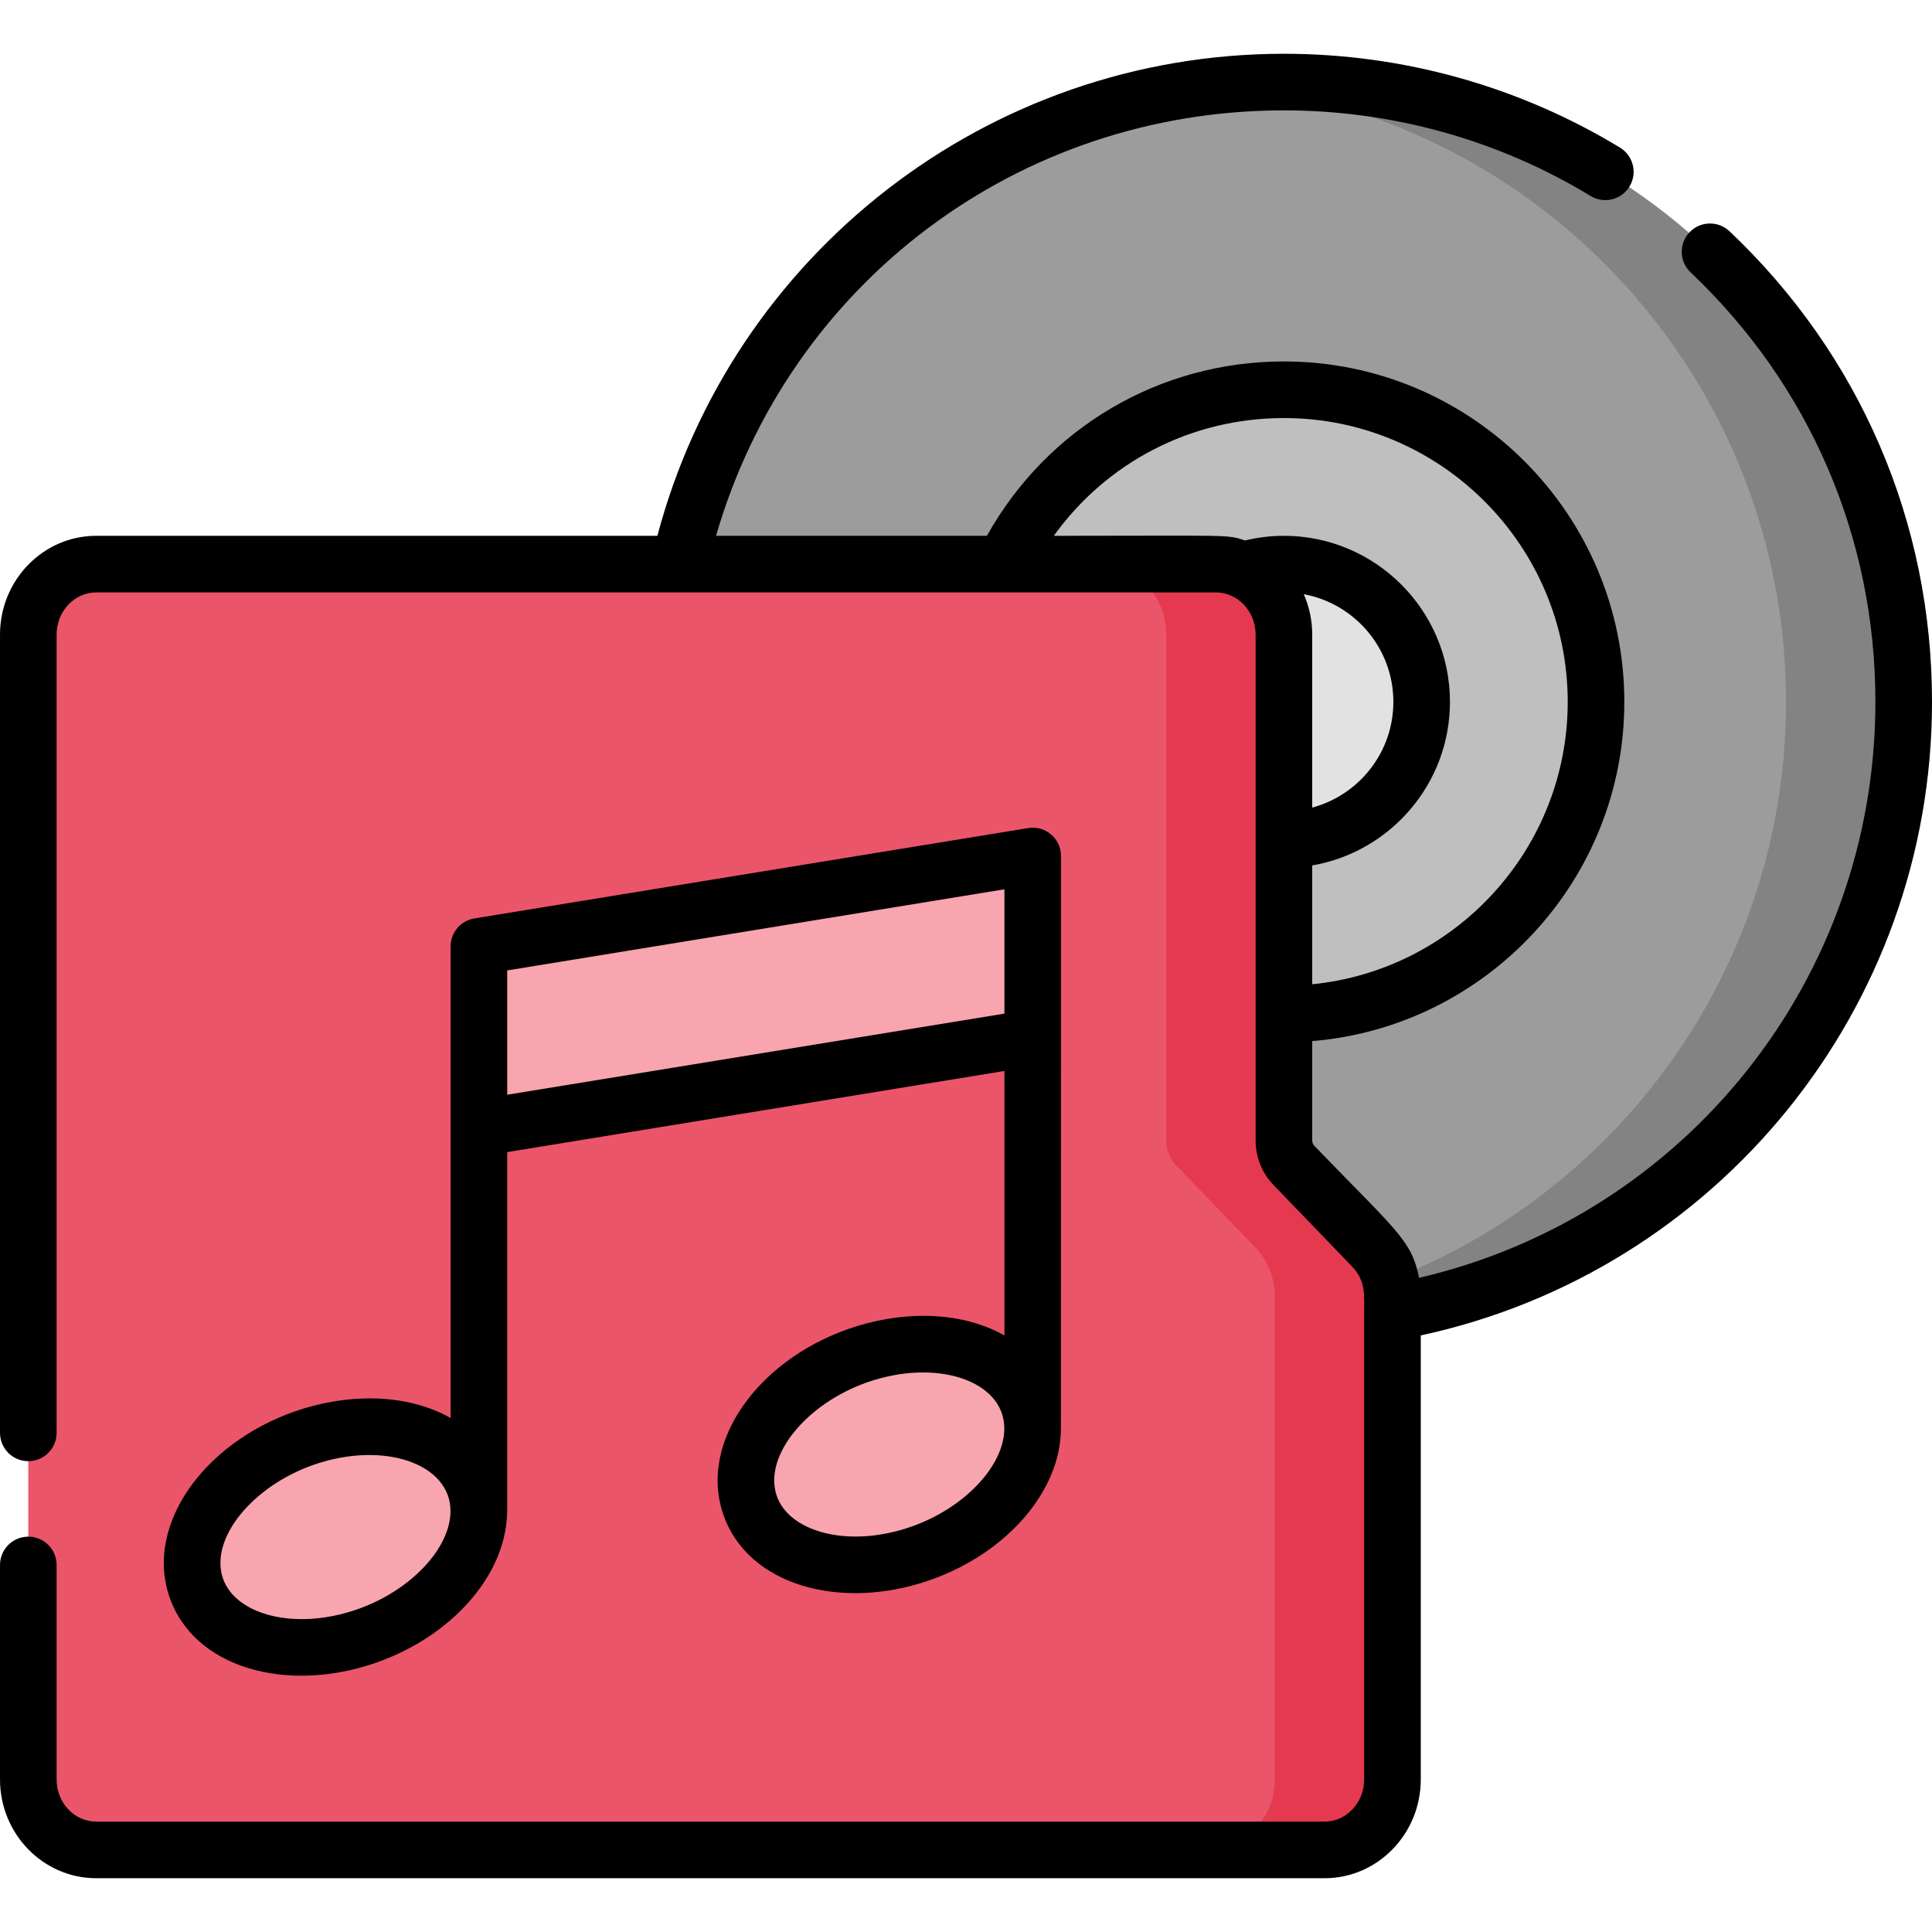 <svg id="Capa_1" enable-background="new 0 0 512 512" height="512" viewBox="0 0 512 512" width="512" xmlns="http://www.w3.org/2000/svg"><g><g><ellipse cx="338.833" cy="186" fill="#9c9c9c" rx="162.833" ry="164.232"/><circle cx="340.25" cy="186" fill="#bfbfbf" r="82.713"/><circle cx="340.25" cy="186" fill="#e2e2e2" r="36.505"/><path d="m340.25 21.75c-5.259 0-10.458.258-15.591.741 83.399 7.854 148.66 78.055 148.66 163.509s-65.26 155.655-148.659 163.509c5.133.483 10.331.741 15.591.741 90.713 0 164.25-73.537 164.25-164.25s-73.538-164.25-164.251-164.25z" fill="#838383"/><path d="m366.182 471.579v-127.916c0-4.952-1.896-9.701-5.272-13.202l-20.859-21.636c-1.688-1.751-2.636-4.125-2.636-6.601v-134.058c0-10.312-8.059-18.671-18-18.671h-293.915c-9.941 0-18 8.359-18 18.671v303.413c0 10.312 8.059 18.671 18 18.671h222.665 2.835 86.415 2.835 7.932c9.941 0 18-8.359 18-18.671z" fill="#eb5569"/><path d="m363.745 330.461-20.859-21.636c-1.688-1.751-2.636-4.125-2.636-6.601v-134.058c0-10.312-8.059-18.671-18-18.671h-31.181c9.941 0 18 8.359 18 18.671v134.058c0 2.476.948 4.85 2.636 6.601l20.859 21.636c3.376 3.501 5.272 8.25 5.272 13.202v127.916c0 10.312-8.059 18.671-18 18.671h20.414 10.767c9.941 0 18-8.359 18-18.671v-127.916c0-4.952-1.897-9.701-5.272-13.202z" fill="#e53950"/><g fill="#f8a5af"><ellipse cx="88.9" cy="407.337" rx="39.276" ry="27.472" transform="matrix(.934 -.357 .357 .934 -139.488 58.531)"/><ellipse cx="235.665" cy="385.454" rx="39.276" ry="27.472" transform="matrix(.934 -.357 .357 .934 -122.02 109.457)"/><path d="m126.92 298.939 146.764-23.945v-48.142l-146.764 23.945z"/></g></g><g><path d="m281.184 274.993v-48.142c0-4.601-4.123-8.146-8.708-7.402l-146.765 23.945c-3.628.592-6.292 3.727-6.292 7.402v48.142 76.849c-12.229-6.884-28.176-6.383-41.508-1.668-23.975 8.48-39.255 29.858-33.161 48.623 6.29 19.377 31.415 26.202 55.139 17.812 19.886-7.033 33.891-22.991 34.469-39.077.036-.299.06-.601.06-.909v-95.253l131.765-21.498v70.089c-12.226-6.881-28.17-6.384-41.508-1.667-23.973 8.479-39.255 29.854-33.161 48.622 6.29 19.377 31.415 26.202 55.139 17.812 20.312-7.184 34.497-23.678 34.497-40.109.001-2.766.034 19.548.034-103.571zm-186.296 151.419c-16.909 5.98-32.731 1.37-35.871-8.301-3.399-10.461 7.895-24.192 23.895-29.851 18.518-6.548 36.474-.488 36.474 12.184.001 9.865-10.532 21.029-24.498 25.968zm39.531-136.297v-32.942l131.765-21.498v32.942zm107.234 114.414c-16.909 5.98-32.731 1.37-35.871-8.301-3.399-10.462 7.895-24.191 23.895-29.85 18.462-6.529 36.474-.527 36.474 12.183 0 9.865-10.532 21.029-24.498 25.968z"/><path d="m458.335 61.284c-3.008-2.85-7.755-2.721-10.603.288-2.848 3.007-2.719 7.754.288 10.603 31.585 29.915 48.98 70.339 48.98 113.825 0 73.347-50.37 136.233-120.949 152.646-1.894-9.992-6.157-12.612-27.765-35.024-.341-.354-.536-.863-.536-1.397v-26.325c46.247-3.825 82.713-42.681 82.713-89.899 0-49.743-40.469-90.213-90.213-90.213-32.981 0-62.715 17.592-78.708 46.209h-71.786c19.364-66.849 79.96-112.747 150.494-112.747 28.745 0 56.851 7.847 81.279 22.691 3.541 2.153 8.153 1.025 10.304-2.515 2.151-3.539 1.025-8.152-2.514-10.304-26.777-16.271-57.576-24.872-89.069-24.872-78.523 0-146.284 53.176-166.042 127.746h-148.708c-14.061 0-25.5 11.74-25.5 26.17v211.563c0 4.143 3.358 7.5 7.5 7.5s7.5-3.357 7.5-7.5v-211.563c0-6.159 4.71-11.17 10.5-11.17h296.75c5.696 0 10.5 4.948 10.5 11.17v134.058c0 4.444 1.682 8.638 4.736 11.807l20.858 21.636c3.625 3.76 3.172 7.79 3.172 12.069v123.844c0 6.159-4.71 11.171-10.5 11.171h-325.516c-5.79 0-10.5-5.012-10.5-11.171v-56.85c0-4.143-3.358-7.5-7.5-7.5s-7.5 3.357-7.5 7.5v56.85c0 14.431 11.439 26.171 25.5 26.171h325.517c14.061 0 25.5-11.74 25.5-26.171v-117.682c78.464-16.903 135.483-86.559 135.483-167.898 0-47.647-19.059-91.939-53.665-124.716zm-110.585 106.882c0-3.525-.701-7.191-2.234-10.691 13.488 2.484 23.739 14.331 23.739 28.525 0 13.4-9.135 24.708-21.504 28.021v-45.855zm-7.5-57.379c41.473 0 75.213 33.74 75.213 75.213 0 38.941-29.749 71.065-67.713 74.842v-31.489c20.702-3.572 36.504-21.645 36.504-43.352 0-24.264-19.74-44.004-44.004-44.004-3.478 0-6.927.416-10.29 1.226-5.011-1.635-3.646-1.226-50.689-1.226 14.013-19.511 36.421-31.21 60.979-31.21z"/></g></g></svg>